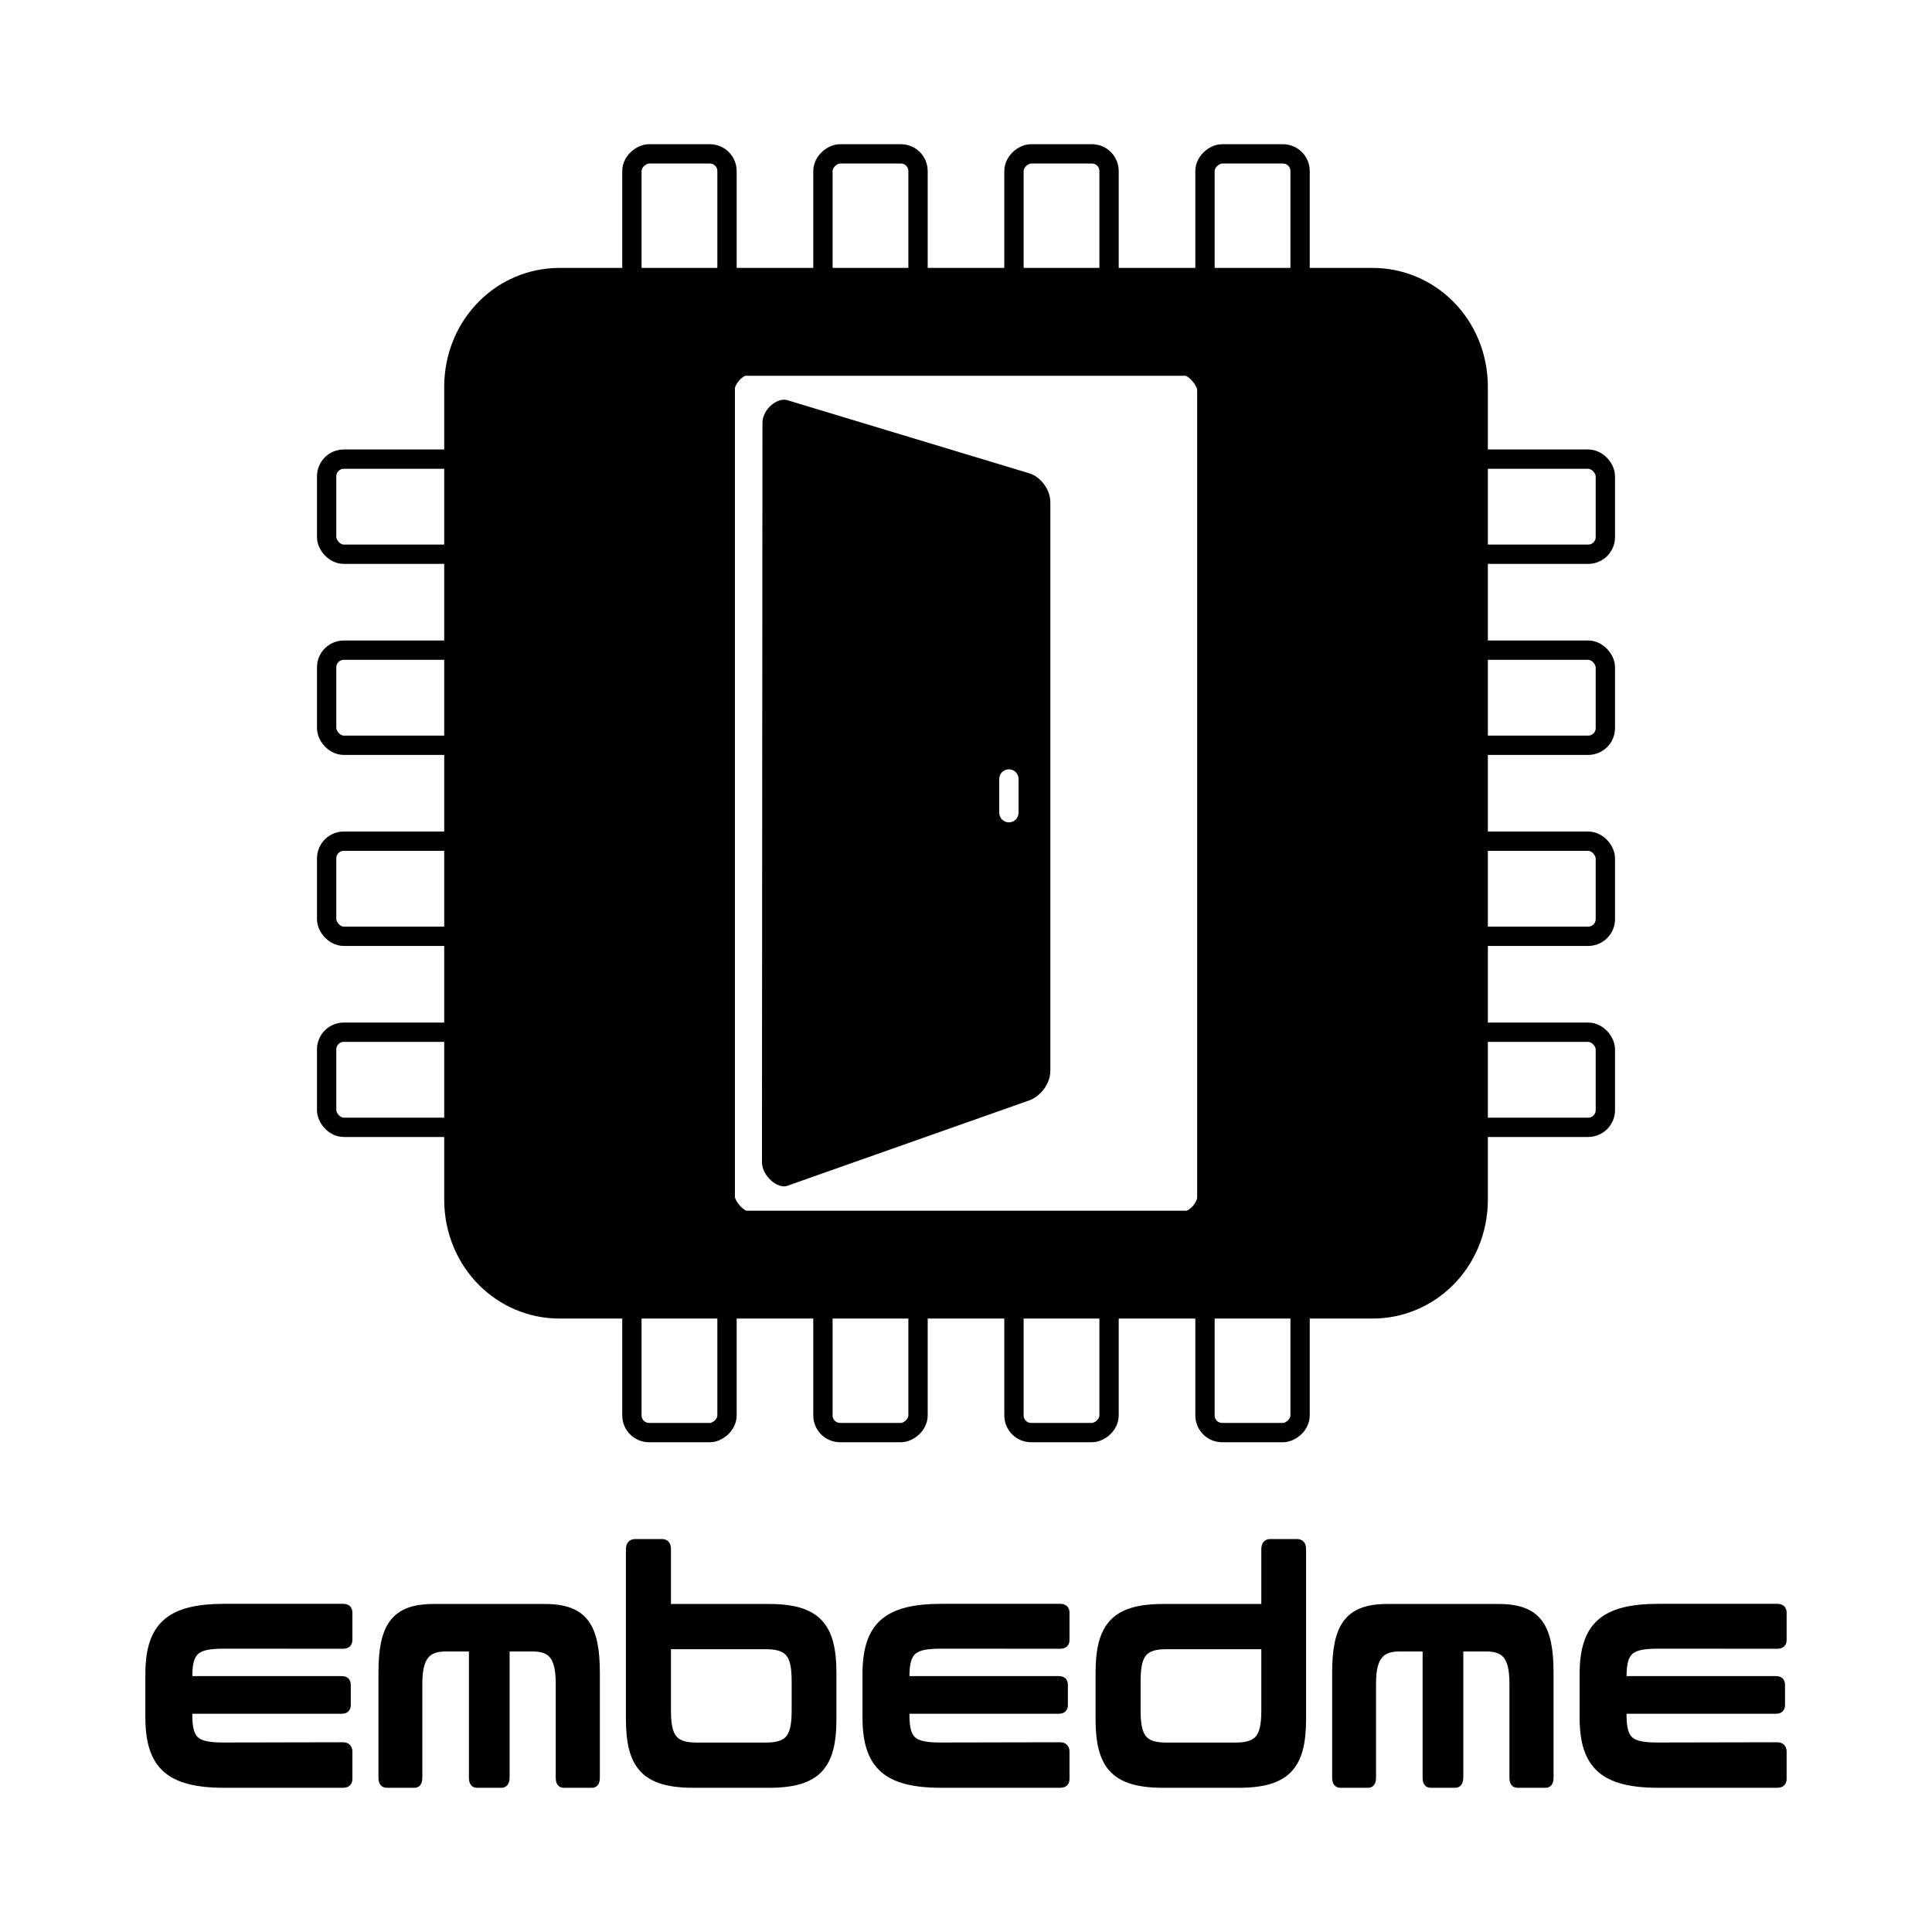 <?xml version="1.0" encoding="UTF-8" standalone="no"?>
<svg
   width="600"
   height="600"
   viewBox="0 0 600 600"
   version="1.1"
   xml:space="preserve"
   style="clip-rule:evenodd;fill-rule:evenodd;stroke-linecap:round;stroke-miterlimit:1"
   id="svg160"
   sodipodi:docname="embedme_robi_v8_ver_mono.svg"
   inkscape:version="1.2.2 (732a01da63, 2022-12-09)"
   inkscape:export-filename="embedme_vertical_mono_whitebg.png"
   inkscape:export-xdpi="96"
   inkscape:export-ydpi="96"
   xmlns:inkscape="http://www.inkscape.org/namespaces/inkscape"
   xmlns:sodipodi="http://sodipodi.sourceforge.net/DTD/sodipodi-0.dtd"
   xmlns="http://www.w3.org/2000/svg"
   xmlns:svg="http://www.w3.org/2000/svg"><rect
   style="display:inline;fill:#ffffff;stroke-width:7.486;stroke-linecap:round;stroke-linejoin:round"
   id="rect333"
   width="600"
   height="600"
   x="0"
   y="0"
   ry="0" /><defs
   id="defs164"><inkscape:path-effect
   effect="envelope"
   id="path-effect1566"
   is_visible="true"
   lpeversion="1"
   yy="false"
   xx="true"
   bendpath1="M -178.22,93.186 H -43.899"
   bendpath2="M -43.899,93.186 V 349.678"
   bendpath3="M -178.22,349.678 H -43.899"
   bendpath4="M -178.22,93.186 V 349.678" />
        
        
        
    </defs><sodipodi:namedview
   id="namedview162"
   pagecolor="#ffffff"
   bordercolor="#000000"
   borderopacity="0.25"
   inkscape:showpageshadow="2"
   inkscape:pageopacity="0.0"
   inkscape:pagecheckerboard="true"
   inkscape:deskcolor="#d1d1d1"
   showgrid="false"
   inkscape:zoom="0.8095703"
   inkscape:cx="445.29796"
   inkscape:cy="224.81062"
   inkscape:window-width="1920"
   inkscape:window-height="1009"
   inkscape:window-x="-8"
   inkscape:window-y="-8"
   inkscape:window-maximized="1"
   inkscape:current-layer="svg160"
   borderlayer="false"
   showguides="true" />
    
    
    
    
    
    
    
    
    
<g
   id="g14718"><g
     id="g13175"><g
       id="g13108"
       style="fill:#000000"
       transform="translate(6.7840915e-7,0.005)"><path
         id="path13106"
         style="color:#000000;clip-rule:nonzero;fill:#000000;fill-rule:nonzero;stroke-linejoin:round;-inkscape-stroke:none"
         d="m 313.324,238.91 c -1.657,0 -3,1.343 -3,3 v 10.482 c 0,1.657 1.343,3 3,3 1.657,0 3,-1.343 3,-3 v -10.482 c 0,-1.657 -1.343,-3 -3,-3 z m 4.7e-4,3.001 v 10.481 0 m -68.904,-128.144 75.378,22.785 c 2.849,0.861 6.396,4.518 6.396,8.978 v 176.53 c 0,4.461 -3.58,8.139 -6.396,9.133 l -75.378,26.608 c -2.816,0.994 -7.789,-2.981 -7.786,-7.442 l 0.154,-229.459 c 0.003,-4.461 4.783,-7.994 7.631,-7.133 z"
         sodipodi:nodetypes="sssssssccccsssssssc" /></g><g
       id="g3023"
       transform="rotate(90,334.128,219.826)"
       style="fill:none"><rect
         style="fill:none;fill-opacity:1;stroke:#000000;stroke-width:6;stroke-linecap:round;stroke-linejoin:round;stroke-dasharray:none;stroke-opacity:1"
         id="rect3015"
         width="48.126"
         height="29.533"
         x="-559.205"
         y="-179.735"
         ry="5.331"
         transform="scale(-1)" /><rect
         style="fill:none;fill-opacity:1;stroke:#000000;stroke-width:6;stroke-linecap:round;stroke-linejoin:round;stroke-dasharray:none;stroke-opacity:1"
         id="rect3017"
         width="48.126"
         height="29.533"
         x="-559.205"
         y="-357.707"
         ry="5.331"
         transform="scale(-1)" /><rect
         style="fill:none;fill-opacity:1;stroke:#000000;stroke-width:6;stroke-linecap:round;stroke-linejoin:round;stroke-dasharray:none;stroke-opacity:1"
         id="rect3019"
         width="48.126"
         height="29.533"
         x="-559.205"
         y="-239.059"
         ry="5.331"
         transform="scale(-1)" /><rect
         style="fill:none;fill-opacity:1;stroke:#000000;stroke-width:6;stroke-linecap:round;stroke-linejoin:round;stroke-dasharray:none;stroke-opacity:1"
         id="rect3021"
         width="48.126"
         height="29.533"
         x="-559.205"
         y="-298.383"
         ry="5.331"
         transform="scale(-1)" /></g><g
       id="g3013"
       transform="rotate(90,508.624,45.33)"
       style="fill:none"><rect
         style="fill:none;fill-opacity:1;stroke:#000000;stroke-width:6;stroke-linecap:round;stroke-linejoin:round;stroke-dasharray:none;stroke-opacity:1"
         id="rect3005"
         width="48.126"
         height="29.533"
         x="-559.205"
         y="-179.735"
         ry="5.331"
         transform="scale(-1)" /><rect
         style="fill:none;fill-opacity:1;stroke:#000000;stroke-width:6;stroke-linecap:round;stroke-linejoin:round;stroke-dasharray:none;stroke-opacity:1"
         id="rect3007"
         width="48.126"
         height="29.533"
         x="-559.205"
         y="-357.707"
         ry="5.331"
         transform="scale(-1)" /><rect
         style="fill:none;fill-opacity:1;stroke:#000000;stroke-width:6;stroke-linecap:round;stroke-linejoin:round;stroke-dasharray:none;stroke-opacity:1"
         id="rect3009"
         width="48.126"
         height="29.533"
         x="-559.205"
         y="-239.059"
         ry="5.331"
         transform="scale(-1)" /><rect
         style="fill:none;fill-opacity:1;stroke:#000000;stroke-width:6;stroke-linecap:round;stroke-linejoin:round;stroke-dasharray:none;stroke-opacity:1"
         id="rect3011"
         width="48.126"
         height="29.533"
         x="-559.205"
         y="-298.383"
         ry="5.331"
         transform="scale(-1)" /></g><g
       id="g3003"
       transform="translate(-409.638,-7.611)"
       style="fill:none"><rect
         style="fill:none;fill-opacity:1;stroke:#000000;stroke-width:6;stroke-linecap:round;stroke-linejoin:round;stroke-dasharray:none;stroke-opacity:1"
         id="rect2995"
         width="48.126"
         height="29.533"
         x="-559.205"
         y="-179.735"
         ry="5.331"
         transform="scale(-1)" /><rect
         style="fill:none;fill-opacity:1;stroke:#000000;stroke-width:6;stroke-linecap:round;stroke-linejoin:round;stroke-dasharray:none;stroke-opacity:1"
         id="rect2997"
         width="48.126"
         height="29.533"
         x="-559.205"
         y="-357.707"
         ry="5.331"
         transform="scale(-1)" /><rect
         style="fill:none;fill-opacity:1;stroke:#000000;stroke-width:6;stroke-linecap:round;stroke-linejoin:round;stroke-dasharray:none;stroke-opacity:1"
         id="rect2999"
         width="48.126"
         height="29.533"
         x="-559.205"
         y="-239.059"
         ry="5.331"
         transform="scale(-1)" /><rect
         style="fill:none;fill-opacity:1;stroke:#000000;stroke-width:6;stroke-linecap:round;stroke-linejoin:round;stroke-dasharray:none;stroke-opacity:1"
         id="rect3001"
         width="48.126"
         height="29.533"
         x="-559.205"
         y="-298.383"
         ry="5.331"
         transform="scale(-1)" /></g><g
       id="g2993"
       transform="translate(-60.646,-7.611)"
       style="fill:none"><rect
         style="fill:none;fill-opacity:1;stroke:#000000;stroke-width:6;stroke-linecap:round;stroke-linejoin:round;stroke-dasharray:none;stroke-opacity:1"
         id="rect2981"
         width="48.126"
         height="29.533"
         x="-559.205"
         y="-179.735"
         ry="5.331"
         transform="scale(-1)" /><rect
         style="fill:none;fill-opacity:1;stroke:#000000;stroke-width:6;stroke-linecap:round;stroke-linejoin:round;stroke-dasharray:none;stroke-opacity:1"
         id="rect2983"
         width="48.126"
         height="29.533"
         x="-559.205"
         y="-357.707"
         ry="5.331"
         transform="scale(-1)" /><rect
         style="fill:none;fill-opacity:1;stroke:#000000;stroke-width:6;stroke-linecap:round;stroke-linejoin:round;stroke-dasharray:none;stroke-opacity:1"
         id="rect2985"
         width="48.126"
         height="29.533"
         x="-559.205"
         y="-239.059"
         ry="5.331"
         transform="scale(-1)" /><rect
         style="fill:none;fill-opacity:1;stroke:#000000;stroke-width:6;stroke-linecap:round;stroke-linejoin:round;stroke-dasharray:none;stroke-opacity:1"
         id="rect2987"
         width="48.126"
         height="29.533"
         x="-559.205"
         y="-298.383"
         ry="5.331"
         transform="scale(-1)" /></g><g
       transform="matrix(6.199,0,0,8.901,72.876,-111.212)"
       id="g146"
       style="fill:#000000;stroke-width:0.808;stroke-dasharray:none">
        <path
   id="rect144"
   style="display:inline;stroke:#000000;stroke-linejoin:round;stroke-miterlimit:1.5;fill:#000000;stroke-width:0.808;stroke-dasharray:none"
   d="m 25.443,25.201 h 22.396 c 0.435,0 0.785,0.35 0.785,0.785 v 28.369 c 0,0.435 -0.35,0.785 -0.785,0.785 H 25.443 c -0.435,0 -0.785,-0.35 -0.785,-0.785 V 25.986 c 0,-0.435 0.35,-0.785 0.785,-0.785 z m -9.162,-2.955 h 40.719 c 2.98,0 5.379,1.671 5.379,3.746 v 28.357 c 0,2.075 -2.399,3.746 -5.379,3.746 H 16.281 c -2.98,0 -5.379,-1.671 -5.379,-3.746 V 25.992 c 0,-2.075 2.399,-3.746 5.379,-3.746 z" />
    </g><rect
       style="display:inline;fill:none;stroke:#000000;stroke-width:4;stroke-linecap:round;stroke-linejoin:round;stroke-dasharray:none;stroke-opacity:1"
       id="rect1089"
       width="148.236"
       height="264.964"
       x="225.882"
       y="113.862"
       ry="8.734" /></g><g
     id="g1824"
     transform="translate(-50,-22.691)"><path
       d="m 119.621,521.775 c -16.934,0 -23.473,5.671 -23.473,20.792 v 13.547 c 0,15.122 6.539,20.792 23.473,20.792 h 36.886 c 1.257,0 1.928,-0.551 1.928,-1.733 v -8.524 c 0,-1.181 -0.671,-1.883 -1.928,-1.88 l -36.634,0.074 c -8.718,0.018 -11.15,-1.326 -11.15,-9.596 v -1.339 h 47.365 c 1.257,0 1.844,-0.551 1.844,-1.733 v -6.222 c 0,-1.181 -0.587,-1.733 -1.844,-1.733 h -47.365 v -0.788 c 0,-8.27 2.431,-9.738 11.15,-9.731 l 36.634,0.03 c 1.257,9.6e-4 1.928,-0.551 1.928,-1.733 v -8.493 c 0,-1.181 -0.671,-1.733 -1.928,-1.733 z"
       style="font-size:96.028px;font-family:Conthrax;-inkscape-font-specification:Conthrax;fill:#000000;stroke:#000000;stroke-width:2;stroke-linejoin:round;stroke-dasharray:none"
       id="path2891"
       sodipodi:nodetypes="sssssssssscsssscsssssss" /><path
       d="m 247.314,501.653 c -1.257,0 -1.928,0.702 -1.928,2.207 v 52.778 c 0,14.549 4.862,20.268 19.952,20.268 h 23.473 c 15.09,0 19.952,-5.719 19.952,-20.268 v -14.449 c 0,-14.549 -4.862,-20.369 -19.952,-20.369 h -31.437 v -17.96 c 0,-1.505 -0.587,-2.207 -1.844,-2.207 z m 40.323,32.208 c 7.293,0 9.221,2.609 9.221,11.037 v 8.93 c 0,8.428 -1.928,11.037 -9.221,11.037 h -21.125 c -7.21,0 -9.138,-2.609 -9.138,-11.037 v -19.967 z"
       style="font-size:96.028px;font-family:Conthrax;-inkscape-font-specification:Conthrax;fill:#000000;stroke:#000000;stroke-width:2;stroke-linejoin:round;stroke-dasharray:none"
       id="path2895" /><path
       d="m 411.189,521.821 c -15.09,0 -19.952,5.82 -19.952,20.369 v 14.449 c 0,14.549 4.862,20.268 19.952,20.268 h 23.473 c 15.09,0 19.952,-5.719 19.952,-20.268 v -52.778 c 0,-1.505 -0.587,-2.207 -1.844,-2.207 h -8.215 c -1.257,0 -1.844,0.702 -1.844,2.207 v 17.96 z m 22.299,43.045 h -21.125 c -7.21,0 -9.138,-2.609 -9.138,-11.037 v -8.93 c 0,-8.428 1.928,-11.037 9.138,-11.037 h 30.347 v 19.967 c 0,8.428 -1.928,11.037 -9.221,11.037 z"
       style="font-size:96.028px;font-family:Conthrax;-inkscape-font-specification:Conthrax;fill:#000000;stroke:#000000;stroke-width:2;stroke-linejoin:round;stroke-dasharray:none"
       id="path2899" /><path
       d="m 342.329,521.775 c -16.934,0 -23.473,5.671 -23.473,20.792 v 13.547 c 0,15.122 6.539,20.792 23.473,20.792 h 36.886 c 1.257,0 1.928,-0.551 1.928,-1.733 v -8.524 c 0,-1.181 -0.671,-1.883 -1.928,-1.88 l -36.634,0.074 c -8.718,0.018 -11.15,-1.326 -11.15,-9.596 v -1.339 h 47.365 c 1.257,0 1.844,-0.551 1.844,-1.733 v -6.222 c 0,-1.181 -0.587,-1.733 -1.844,-1.733 h -47.365 v -0.788 c 0,-8.27 2.431,-9.738 11.15,-9.731 l 36.634,0.03 c 1.257,9.6e-4 1.928,-0.551 1.928,-1.733 v -8.493 c 0,-1.181 -0.671,-1.733 -1.928,-1.733 z"
       style="font-size:96.028px;font-family:Conthrax;-inkscape-font-specification:Conthrax;fill:#000000;stroke:#000000;stroke-width:2;stroke-linejoin:round;stroke-dasharray:none"
       id="path3017"
       sodipodi:nodetypes="sssssssssscsssscsssssss" /><path
       d="m 565.038,521.775 c -16.934,0 -23.473,5.671 -23.473,20.792 v 13.547 c 0,15.122 6.539,20.792 23.473,20.792 h 36.886 c 1.257,0 1.928,-0.551 1.928,-1.733 v -8.524 c 0,-1.181 -0.671,-1.883 -1.928,-1.88 l -36.634,0.074 c -8.718,0.018 -11.15,-1.326 -11.15,-9.596 v -1.339 h 47.365 c 1.257,0 1.844,-0.551 1.844,-1.733 v -6.222 c 0,-1.181 -0.587,-1.733 -1.844,-1.733 h -47.365 v -0.788 c 0,-8.27 2.431,-9.738 11.15,-9.731 l 36.634,0.03 c 1.257,9.6e-4 1.928,-0.551 1.928,-1.733 v -8.493 c 0,-1.181 -0.671,-1.733 -1.928,-1.733 z"
       style="font-size:96.028px;font-family:Conthrax;-inkscape-font-specification:Conthrax;fill:#000000;stroke:#000000;stroke-width:2;stroke-linejoin:round;stroke-dasharray:none"
       id="path3019"
       sodipodi:nodetypes="sssssssssscsssscsssssss" /><path
       d="m 480.823,521.821 c -12.188,0 -16.115,5.82 -16.115,20.369 v 32.509 c 0,1.505 0.542,2.207 1.557,2.207 h 8.583 c 1.016,0 1.49,-0.702 1.49,-2.207 V 545.601 c 0,-8.428 2.561,-11.037 8.384,-11.037 h 8.084 v 40.135 c 0,1.505 0.474,2.207 1.49,2.207 h 7.587 c 1.016,0 1.557,-0.702 1.557,-2.207 v -40.135 h 8.041 c 5.891,0 8.287,2.609 8.287,11.037 l 10e-6,29.098 c 0,1.505 0.474,2.207 1.49,2.207 h 8.723 c 1.016,0 1.49,-0.702 1.49,-2.207 v -32.509 c 0,-14.549 -3.86,-20.369 -16.048,-20.369 z"
       style="font-size:96.028px;font-family:Conthrax;-inkscape-font-specification:Conthrax;fill:#000000;stroke:#000000;stroke-width:2;stroke-linejoin:round;stroke-dasharray:none"
       id="path329"
       sodipodi:nodetypes="sssssssscsssscsssssssss" /><path
       d="m 184.644,521.821 c -12.188,0 -16.115,5.82 -16.115,20.369 v 32.509 c 0,1.505 0.542,2.207 1.557,2.207 h 8.583 c 1.016,0 1.49,-0.702 1.49,-2.207 V 545.601 c 0,-8.428 2.561,-11.037 8.384,-11.037 h 8.084 v 40.135 c 0,1.505 0.474,2.207 1.49,2.207 h 7.587 c 1.016,0 1.557,-0.702 1.557,-2.207 v -40.135 h 8.041 c 5.891,0 8.287,2.609 8.287,11.037 l 1e-5,29.098 c 0,1.505 0.474,2.207 1.49,2.207 h 8.723 c 1.016,0 1.49,-0.702 1.49,-2.207 v -32.509 c 0,-14.549 -3.86,-20.369 -16.048,-20.369 z"
       style="font-size:96.028px;font-family:Conthrax;-inkscape-font-specification:Conthrax;fill:#000000;stroke:#000000;stroke-width:2;stroke-linejoin:round;stroke-dasharray:none"
       id="path431"
       sodipodi:nodetypes="sssssssscsssscsssssssss" /></g></g></svg>
